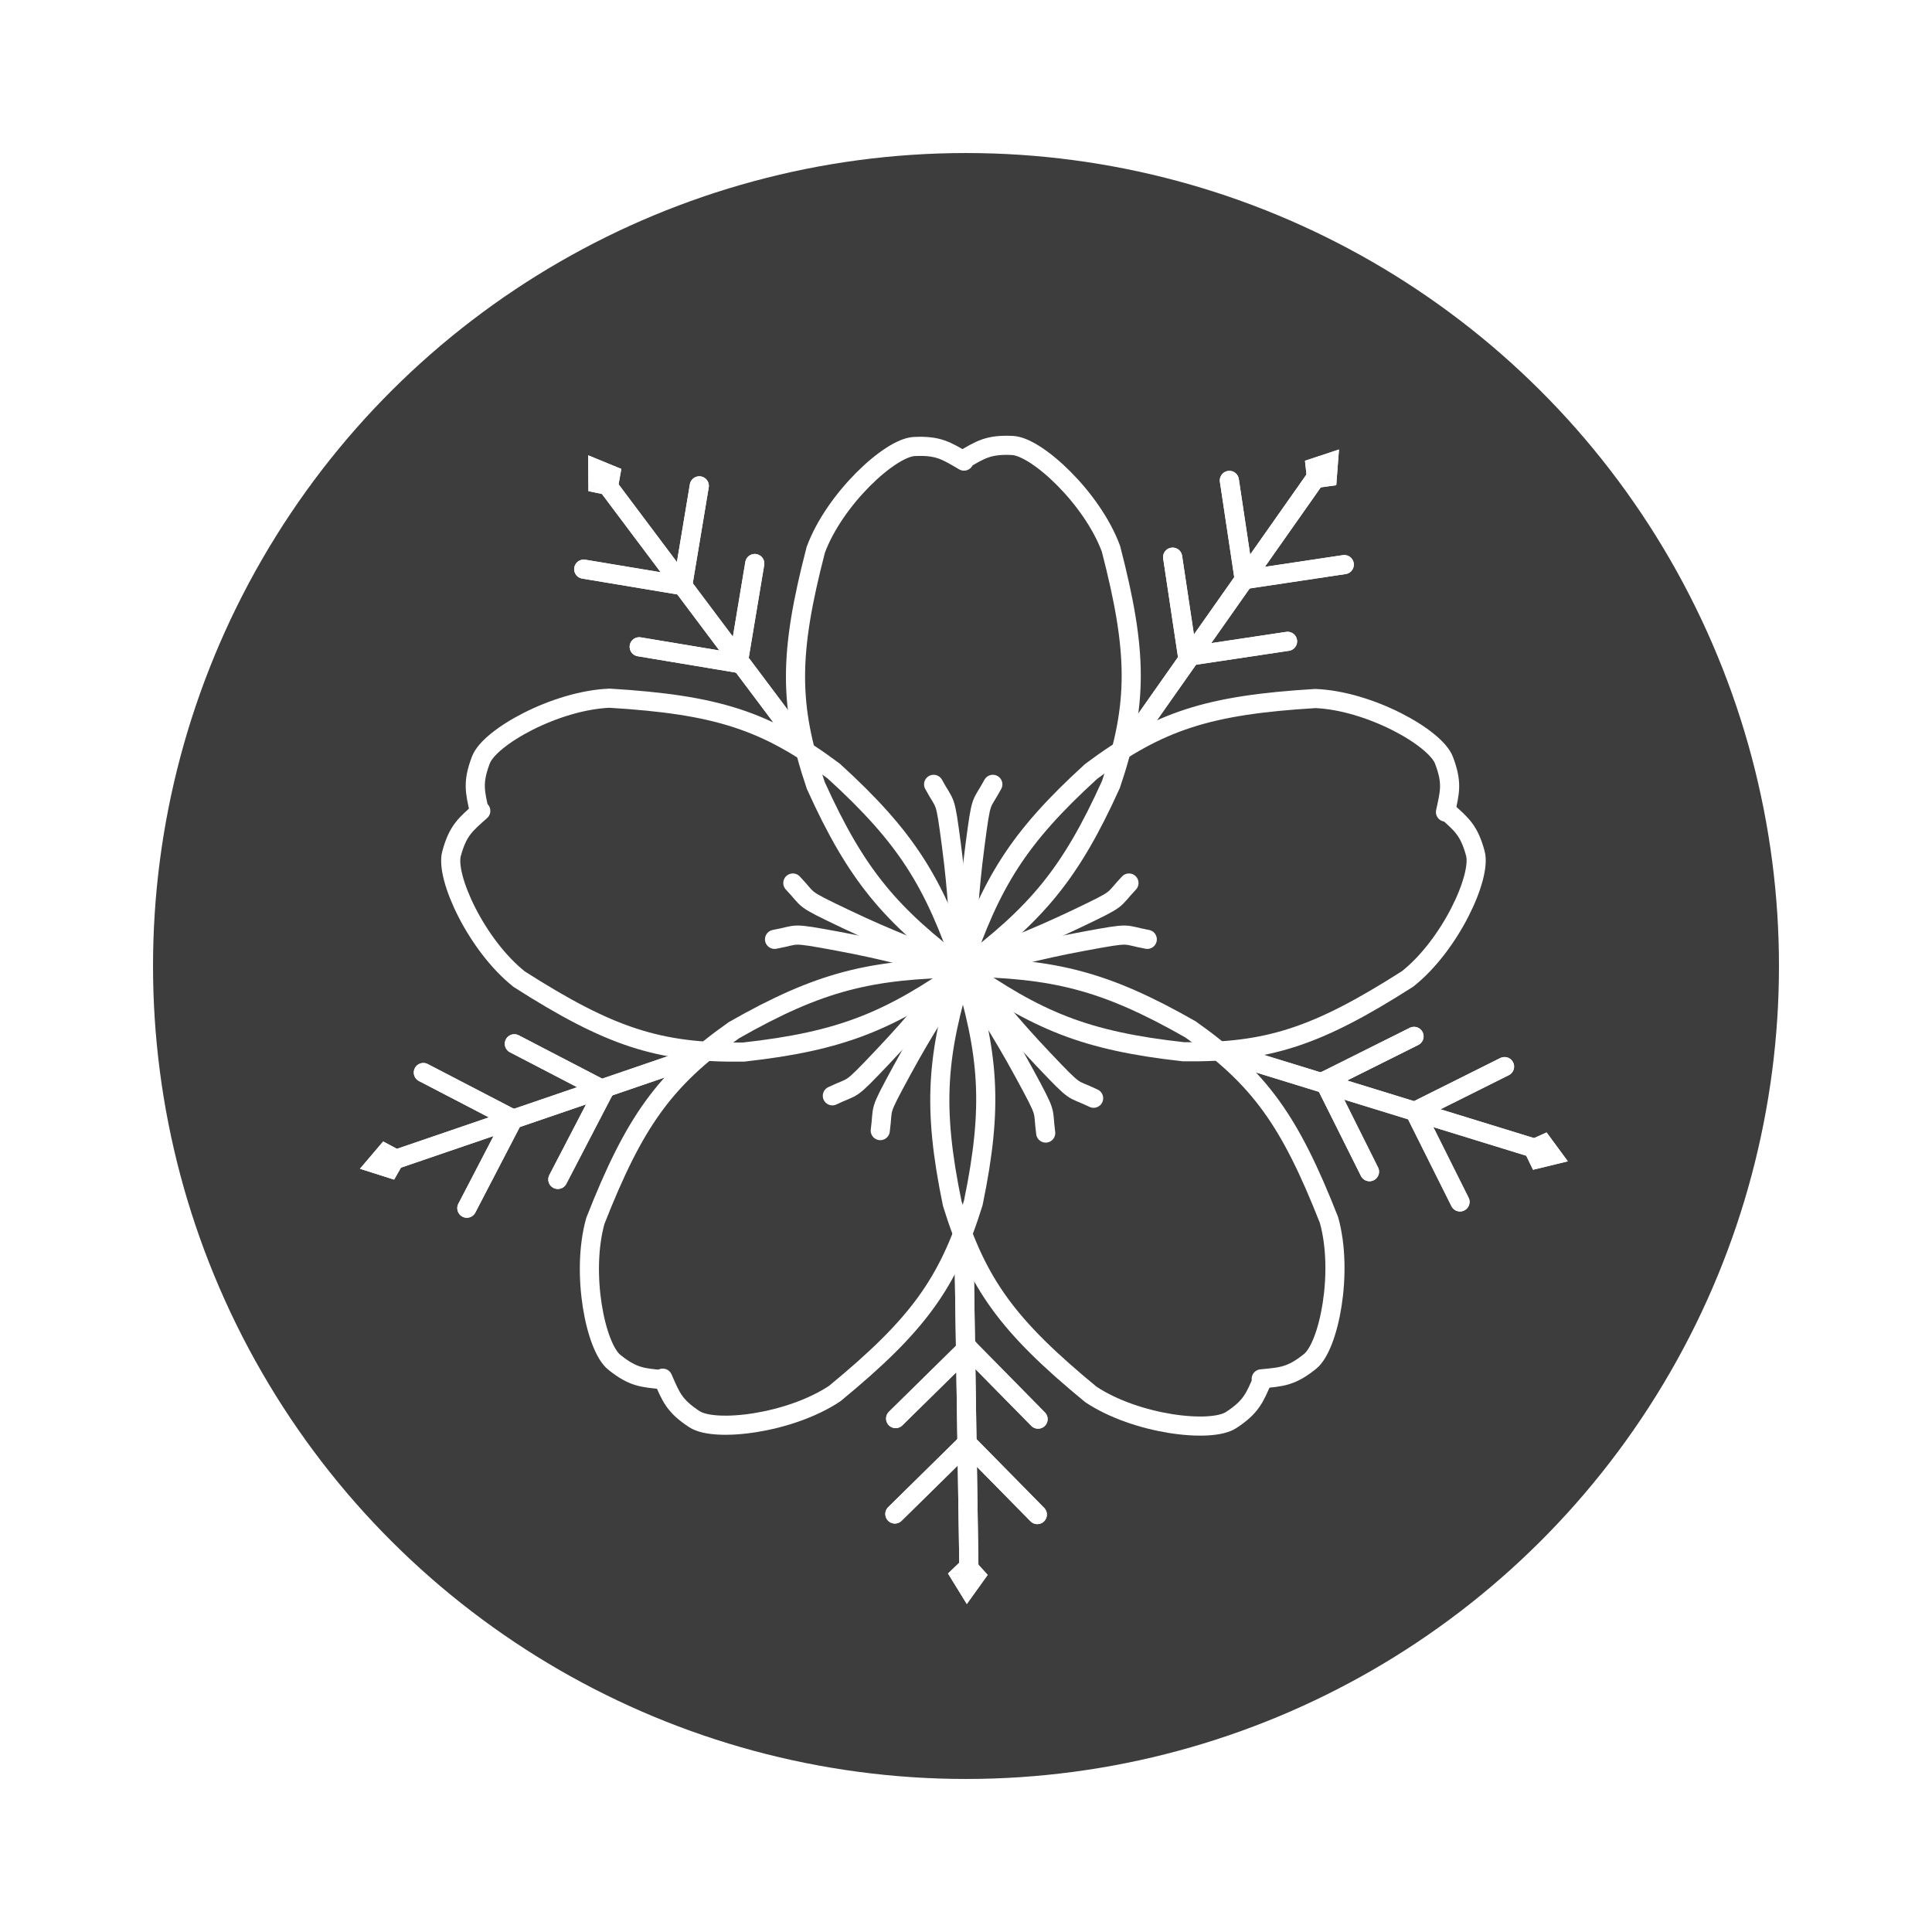 <svg width="202" height="202" viewBox="0 0 202 202" fill="none" xmlns="http://www.w3.org/2000/svg">
<g filter="url(#filter0_d_118_2)">
<circle cx="101" cy="101" r="85" transform="rotate(-90 101 101)" fill="#3D3D3D"/>
</g>
<path d="M100.789 101.431C93.112 95.656 89.573 91.586 85.294 82.121C82.447 73.72 82.489 68.305 85.294 57.482C87.269 52.159 93.041 46.813 95.581 46.686C98.121 46.559 98.952 47.137 100.789 48.21" stroke="white" stroke-width="2" stroke-linecap="round"/>
<path d="M100.662 101.322C108.339 95.546 111.877 91.477 116.156 82.012C119.003 73.61 118.961 68.196 116.156 57.373C114.181 52.05 108.409 46.704 105.869 46.577C103.329 46.45 102.499 47.027 100.662 48.101" stroke="white" stroke-width="2" stroke-linecap="round"/>
<path d="M100.585 101.112C110.19 101.271 115.445 102.484 124.47 107.626C131.712 112.75 134.86 117.154 138.953 127.559C140.483 133.027 138.956 140.744 136.976 142.34C134.995 143.936 133.984 143.957 131.867 144.168" stroke="white" stroke-width="2" stroke-linecap="round"/>
<path d="M100.752 101.126C97.935 110.31 97.465 115.683 99.566 125.855C102.201 134.326 105.418 138.681 114.049 145.789C118.775 148.934 126.587 149.866 128.717 148.476C130.847 147.085 131.179 146.13 132.034 144.182" stroke="white" stroke-width="2" stroke-linecap="round"/>
<path d="M100.516 101.351C103.636 92.265 106.414 87.642 114.093 80.648C121.204 75.344 126.366 73.711 137.526 73.034C143.199 73.267 150.067 77.105 150.973 79.482C151.878 81.858 151.586 82.826 151.132 84.905" stroke="white" stroke-width="2" stroke-linecap="round"/>
<path d="M100.581 101.197C108.446 106.713 113.41 108.821 123.734 109.966C132.604 110.077 137.74 108.364 147.168 102.352C151.619 98.829 154.92 91.687 154.256 89.232C153.592 86.777 152.786 86.166 151.197 84.75" stroke="white" stroke-width="2" stroke-linecap="round"/>
<path d="M100.884 101.23C93.019 106.747 88.055 108.855 77.731 110C68.861 110.111 63.724 108.398 54.297 102.386C49.846 98.862 46.545 91.721 47.209 89.266C47.873 86.811 48.679 86.2 50.268 84.784" stroke="white" stroke-width="2" stroke-linecap="round"/>
<path d="M100.74 101.317C97.62 92.231 94.843 87.608 87.164 80.614C80.053 75.31 74.891 73.677 63.73 73C58.057 73.234 51.19 77.071 50.284 79.448C49.378 81.824 49.67 82.792 50.124 84.871" stroke="white" stroke-width="2" stroke-linecap="round"/>
<path d="M100.577 101.037C103.394 110.221 103.864 115.594 101.763 125.766C99.128 134.237 95.912 138.592 87.28 145.7C82.554 148.845 74.742 149.777 72.612 148.387C70.482 146.997 70.15 146.042 69.295 144.093" stroke="white" stroke-width="2" stroke-linecap="round"/>
<path d="M100.616 101.2C91.011 101.36 85.756 102.572 76.731 107.714C69.489 112.838 66.34 117.243 62.248 127.648C60.717 133.115 62.245 140.833 64.225 142.429C66.205 144.025 67.216 144.046 69.334 144.257" stroke="white" stroke-width="2" stroke-linecap="round"/>
<path d="M100.635 101.082C100.168 96.296 100.177 93.709 99.482 88.42C98.786 83.131 98.896 84.38 97.614 82.008" stroke="white" stroke-width="2" stroke-linecap="round"/>
<path d="M100.785 101.082C101.252 96.296 101.242 93.709 101.938 88.42C102.633 83.131 102.523 84.38 103.806 82.008" stroke="white" stroke-width="2" stroke-linecap="round"/>
<path d="M100.687 101.17C103.878 104.768 105.391 106.866 109.062 110.736C112.734 114.606 111.911 113.66 114.343 114.826" stroke="white" stroke-width="2" stroke-linecap="round"/>
<path d="M100.565 101.258C103.001 105.405 104.529 107.492 107.075 112.18C109.621 116.867 108.976 115.792 109.333 118.465" stroke="white" stroke-width="2" stroke-linecap="round"/>
<path d="M100.683 100.916C97.491 104.514 95.979 106.612 92.307 110.482C88.636 114.352 89.459 113.407 87.027 114.572" stroke="white" stroke-width="2" stroke-linecap="round"/>
<path d="M100.804 101.004C98.368 105.151 96.84 107.238 94.294 111.926C91.748 116.613 92.393 115.538 92.036 118.211" stroke="white" stroke-width="2" stroke-linecap="round"/>
<path d="M100.833 101.093C105.241 99.169 107.704 98.379 112.519 96.084C117.334 93.788 116.18 94.278 118.04 92.325" stroke="white" stroke-width="2" stroke-linecap="round"/>
<path d="M100.879 101.235C105.576 100.201 108.033 99.392 113.278 98.419C118.523 97.447 117.301 97.728 119.953 98.214" stroke="white" stroke-width="2" stroke-linecap="round"/>
<path d="M100.056 101.235C95.36 100.201 92.903 99.392 87.658 98.419C82.413 97.447 83.635 97.728 80.982 98.214" stroke="white" stroke-width="2" stroke-linecap="round"/>
<path d="M100.102 101.093C95.694 99.169 93.231 98.379 88.416 96.083C83.601 93.788 84.755 94.278 82.895 92.325" stroke="white" stroke-width="2" stroke-linecap="round"/>
<path d="M83.757 77.736L63.373 50.567" stroke="white" stroke-width="2" stroke-linecap="round"/>
<path d="M66.832 67.625L77.27 69.364" stroke="white" stroke-width="2" stroke-linecap="round"/>
<path d="M61.032 59.506L71.471 61.245" stroke="white" stroke-width="2" stroke-linecap="round"/>
<path d="M77.174 69.357L78.914 58.918" stroke="white" stroke-width="2" stroke-linecap="round"/>
<path d="M71.376 61.238L73.115 50.799" stroke="white" stroke-width="2" stroke-linecap="round"/>
<path d="M61.498 47.605L64.963 49.03L61.521 51.352L61.498 47.605Z" fill="white"/>
<path d="M64.435 51.96L61.521 51.352L64.963 49.03L64.435 51.96Z" fill="white"/>
<path d="M73.17 110.342L41.032 121.333" stroke="white" stroke-width="2" stroke-linecap="round"/>
<path d="M58.324 123.314L63.204 113.924" stroke="white" stroke-width="2" stroke-linecap="round"/>
<path d="M48.81 126.321L53.69 116.931" stroke="white" stroke-width="2" stroke-linecap="round"/>
<path d="M63.167 114.013L53.777 109.133" stroke="white" stroke-width="2" stroke-linecap="round"/>
<path d="M53.653 117.019L44.263 112.139" stroke="white" stroke-width="2" stroke-linecap="round"/>
<path d="M37.636 122.201L40.062 119.346L41.206 123.336L37.636 122.201Z" fill="white"/>
<path d="M42.685 120.753L41.206 123.336L40.062 119.346L42.685 120.753Z" fill="white"/>
<path d="M100.786 130.248L101.308 164.209" stroke="white" stroke-width="2" stroke-linecap="round"/>
<path d="M108.536 148.377L101.113 140.834" stroke="white" stroke-width="2" stroke-linecap="round"/>
<path d="M108.456 158.354L101.033 150.811" stroke="white" stroke-width="2" stroke-linecap="round"/>
<path d="M101.186 140.896L93.643 148.318" stroke="white" stroke-width="2" stroke-linecap="round"/>
<path d="M101.106 150.873L93.563 158.295" stroke="white" stroke-width="2" stroke-linecap="round"/>
<path d="M101.084 167.708L99.118 164.518L103.267 164.663L101.084 167.708Z" fill="white"/>
<path d="M101.267 162.458L103.267 164.663L99.118 164.518L101.267 162.458Z" fill="white"/>
<path d="M128.208 110.128L160.668 120.126" stroke="white" stroke-width="2" stroke-linecap="round"/>
<path d="M147.843 108.359L138.376 113.088" stroke="white" stroke-width="2" stroke-linecap="round"/>
<path d="M157.307 111.519L147.84 116.247" stroke="white" stroke-width="2" stroke-linecap="round"/>
<path d="M138.458 113.038L143.186 122.505" stroke="white" stroke-width="2" stroke-linecap="round"/>
<path d="M147.921 116.197L152.65 125.665" stroke="white" stroke-width="2" stroke-linecap="round"/>
<path d="M163.925 121.421L160.285 122.304L161.704 118.403L163.925 121.421Z" fill="white"/>
<path d="M158.989 119.624L161.704 118.403L160.285 122.304L158.989 119.624Z" fill="white"/>
<path d="M118.22 77.475L137.76 49.694" stroke="white" stroke-width="2" stroke-linecap="round"/>
<path d="M122.605 58.254L124.177 68.719" stroke="white" stroke-width="2" stroke-linecap="round"/>
<path d="M128.535 50.23L130.107 60.695" stroke="white" stroke-width="2" stroke-linecap="round"/>
<path d="M124.155 68.626L134.62 67.055" stroke="white" stroke-width="2" stroke-linecap="round"/>
<path d="M130.084 60.602L140.55 59.031" stroke="white" stroke-width="2" stroke-linecap="round"/>
<path d="M139.998 46.995L139.713 50.731L136.442 48.175L139.998 46.995Z" fill="white"/>
<path d="M136.763 51.135L136.442 48.175L139.713 50.731L136.763 51.135Z" fill="white"/>
<path d="M83.757 77.736L63.373 50.567" stroke="white" stroke-width="2" stroke-linecap="round"/>
<path d="M66.832 67.625L77.27 69.364" stroke="white" stroke-width="2" stroke-linecap="round"/>
<path d="M61.032 59.506L71.471 61.245" stroke="white" stroke-width="2" stroke-linecap="round"/>
<path d="M77.174 69.357L78.914 58.918" stroke="white" stroke-width="2" stroke-linecap="round"/>
<path d="M71.376 61.238L73.115 50.799" stroke="white" stroke-width="2" stroke-linecap="round"/>
<path d="M61.498 47.605L64.963 49.03L61.521 51.352L61.498 47.605Z" fill="white"/>
<path d="M64.435 51.96L61.521 51.352L64.963 49.03L64.435 51.96Z" fill="white"/>
<path d="M73.17 110.342L41.032 121.333" stroke="white" stroke-width="2" stroke-linecap="round"/>
<path d="M58.324 123.314L63.204 113.924" stroke="white" stroke-width="2" stroke-linecap="round"/>
<path d="M48.81 126.321L53.69 116.931" stroke="white" stroke-width="2" stroke-linecap="round"/>
<path d="M63.167 114.013L53.777 109.133" stroke="white" stroke-width="2" stroke-linecap="round"/>
<path d="M53.653 117.019L44.263 112.139" stroke="white" stroke-width="2" stroke-linecap="round"/>
<path d="M37.636 122.201L40.062 119.346L41.206 123.336L37.636 122.201Z" fill="white"/>
<path d="M42.685 120.753L41.206 123.336L40.062 119.346L42.685 120.753Z" fill="white"/>
<path d="M100.786 130.248L101.308 164.209" stroke="white" stroke-width="2" stroke-linecap="round"/>
<path d="M108.536 148.377L101.113 140.834" stroke="white" stroke-width="2" stroke-linecap="round"/>
<path d="M108.456 158.354L101.033 150.811" stroke="white" stroke-width="2" stroke-linecap="round"/>
<path d="M101.186 140.896L93.643 148.318" stroke="white" stroke-width="2" stroke-linecap="round"/>
<path d="M101.106 150.873L93.563 158.295" stroke="white" stroke-width="2" stroke-linecap="round"/>
<path d="M101.084 167.708L99.118 164.518L103.267 164.663L101.084 167.708Z" fill="white"/>
<path d="M101.267 162.458L103.267 164.663L99.118 164.518L101.267 162.458Z" fill="white"/>
<path d="M128.208 110.128L160.668 120.126" stroke="white" stroke-width="2" stroke-linecap="round"/>
<path d="M147.843 108.359L138.376 113.088" stroke="white" stroke-width="2" stroke-linecap="round"/>
<path d="M157.307 111.519L147.84 116.247" stroke="white" stroke-width="2" stroke-linecap="round"/>
<path d="M138.458 113.038L143.186 122.505" stroke="white" stroke-width="2" stroke-linecap="round"/>
<path d="M147.921 116.197L152.65 125.665" stroke="white" stroke-width="2" stroke-linecap="round"/>
<path d="M163.925 121.421L160.285 122.304L161.704 118.403L163.925 121.421Z" fill="white"/>
<path d="M158.989 119.624L161.704 118.403L160.285 122.304L158.989 119.624Z" fill="white"/>
<path d="M118.22 77.475L137.76 49.694" stroke="white" stroke-width="2" stroke-linecap="round"/>
<path d="M122.605 58.254L124.177 68.719" stroke="white" stroke-width="2" stroke-linecap="round"/>
<path d="M128.535 50.23L130.107 60.695" stroke="white" stroke-width="2" stroke-linecap="round"/>
<path d="M124.155 68.626L134.62 67.055" stroke="white" stroke-width="2" stroke-linecap="round"/>
<path d="M130.084 60.602L140.55 59.031" stroke="white" stroke-width="2" stroke-linecap="round"/>
<path d="M139.998 46.995L139.713 50.731L136.442 48.175L139.998 46.995Z" fill="white"/>
<path d="M136.763 51.135L136.442 48.175L139.713 50.731L136.763 51.135Z" fill="white"/>
<defs>
<filter id="filter0_d_118_2" x="0.6" y="0.6" width="200.8" height="200.8" filterUnits="userSpaceOnUse" color-interpolation-filters="sRGB">
<feFlood flood-opacity="0" result="BackgroundImageFix"/>
<feColorMatrix in="SourceAlpha" type="matrix" values="0 0 0 0 0 0 0 0 0 0 0 0 0 0 0 0 0 0 127 0" result="hardAlpha"/>
<feMorphology radius="6" operator="dilate" in="SourceAlpha" result="effect1_dropShadow_118_2"/>
<feOffset/>
<feGaussianBlur stdDeviation="4.7"/>
<feComposite in2="hardAlpha" operator="out"/>
<feColorMatrix type="matrix" values="0 0 0 0 0 0 0 0 0 0 0 0 0 0 0 0 0 0 0.25 0"/>
<feBlend mode="normal" in2="BackgroundImageFix" result="effect1_dropShadow_118_2"/>
<feBlend mode="normal" in="SourceGraphic" in2="effect1_dropShadow_118_2" result="shape"/>
</filter>
</defs>
</svg>
